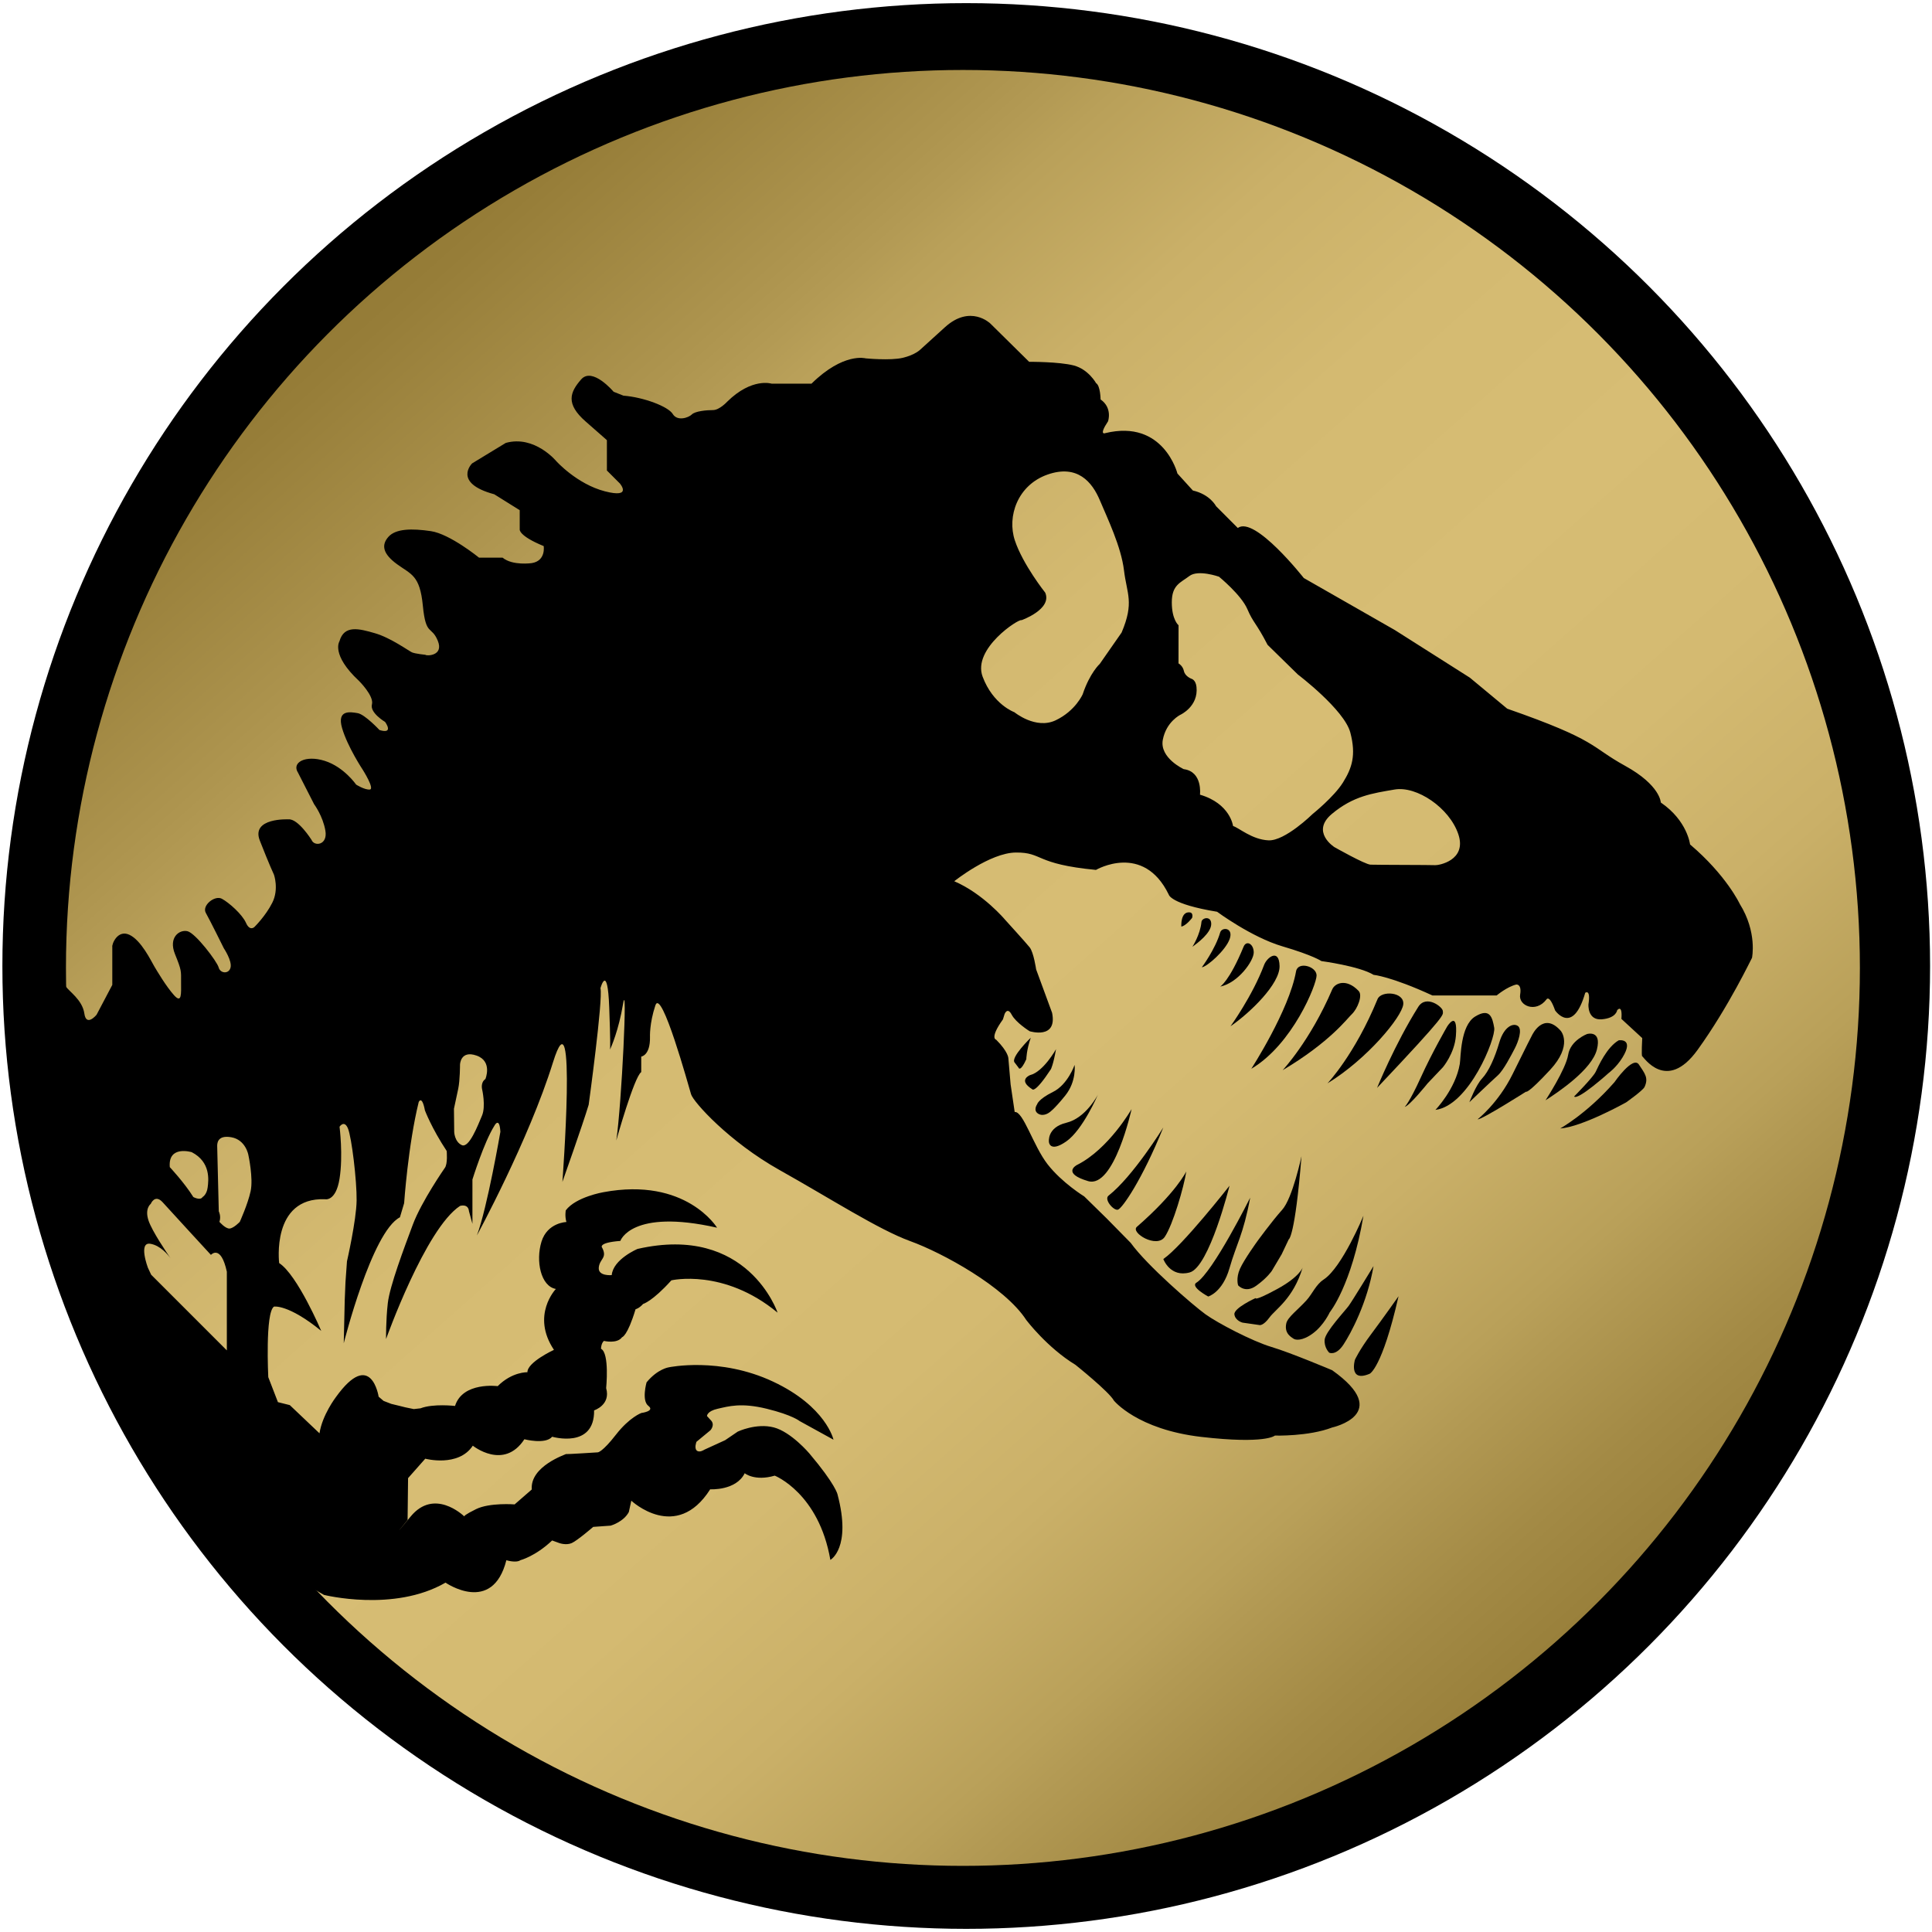 <?xml version="1.0" encoding="UTF-8" standalone="no"?>
<!DOCTYPE svg PUBLIC "-//W3C//DTD SVG 1.1//EN" "http://www.w3.org/Graphics/SVG/1.1/DTD/svg11.dtd">
<svg width="100%" height="100%" viewBox="0 0 1000 1000" version="1.1" xmlns="http://www.w3.org/2000/svg" xmlns:xlink="http://www.w3.org/1999/xlink" xml:space="preserve" xmlns:serif="http://www.serif.com/" style="fill-rule:evenodd;clip-rule:evenodd;stroke-linejoin:round;stroke-miterlimit:2;">
    <g transform="matrix(1,0,0,1,-1069,0)">
        <g id="R" transform="matrix(1,0,0,1,-0.444,0)">
            <rect x="1069.44" y="0" width="1000" height="1000" style="fill:none;"/>
            <g id="_-" serif:id=" " transform="matrix(0.98,0,0,0.979,1088.45,23.057)">
                <circle cx="490.934" cy="487.172" r="509.066"/>
            </g>
            <g transform="matrix(0.912,0,0,0.913,1120.12,56.206)">
                <circle cx="490.934" cy="487.172" r="509.066" style="fill:url(#_Linear1);"/>
            </g>
            <g transform="matrix(1,0,0,1,1069.44,0)">
                <path d="M240.335,784.908C240.259,784.75 240.507,784.026 246.413,781.123C253.465,777.657 266.375,778.673 266.375,778.673L275.246,770.951C274.286,758.867 292.913,752.79 292.913,752.63C292.913,752.79 309.463,751.73 309.463,751.73C309.463,751.73 311.774,751.643 318.817,742.588C325.86,733.533 331.981,731.353 331.981,731.353C331.981,731.353 339.191,730.43 335.586,727.663C331.981,724.896 334.664,715.506 334.664,715.506C340.449,708.463 346.234,707.708 346.234,707.708C346.234,707.708 372.478,702.174 400.063,715.087C427.648,727.999 431.421,745.187 431.421,745.187L413.897,735.545C413.897,735.545 410.208,732.443 396.877,729.173C383.545,725.903 377.089,727.915 371.472,729.173C365.854,730.43 365.938,732.946 365.938,732.946L367.699,734.874C370.466,737.389 367.699,740.324 367.699,740.324L360.488,746.277C360.488,746.277 359.23,749.547 360.656,750.805C362.081,752.062 364.513,750.385 364.513,750.385L375.329,745.439L381.869,740.995C381.869,740.995 391.427,736.467 400.482,738.815C409.537,741.162 418.967,752.345 418.967,752.345C432.572,768.461 433.497,773.48 433.497,773.48C440.894,801.352 429.796,807.399 429.796,807.399C423.826,772.82 401.014,763.793 401.014,763.793C390.561,766.831 385.468,762.542 385.468,762.542C381.001,771.655 367.6,770.861 367.6,770.861C350,798.567 326.771,776.758 326.771,776.758L325.484,782.638C322.746,787.792 316.072,789.67 316.072,789.67L307.053,790.314C307.053,790.314 298.839,797.401 295.94,798.689C293.041,799.978 289.498,798.689 289.498,798.689L285.787,797.346C277.11,805.566 269.388,807.543 269.388,807.543C267.104,809.137 262.101,807.568 262.101,807.568C254.877,836.021 230.609,819.167 230.609,819.167C203.913,834.623 167.674,825.513 167.674,825.513C21.701,743.549 32.845,508.282 34.14,510.611C35.435,512.94 42.659,517.431 43.657,524.584C44.655,531.737 49.978,525.25 49.978,525.25L58.129,509.779L58.129,490.15C57.797,488.82 60.791,481.001 66.946,483.829C73.101,486.657 78.257,497.47 79.755,500C81.252,502.53 85.909,510.445 90.068,515.102C94.227,519.76 93.728,514.104 93.728,508.282C93.728,502.46 94.06,502.46 90.567,493.81C87.074,485.16 92.896,481.001 97.055,481.999C101.213,482.997 112.359,497.636 113.19,500.776C114.022,503.916 118.514,504.29 119.345,500.776C120.177,497.262 115.852,490.816 115.852,490.816C115.852,490.816 108.699,476.343 106.537,472.517C104.374,468.691 111.194,463.202 114.854,465.198C118.514,467.194 125.334,473.183 127.33,477.674C129.326,482.166 131.655,479.837 131.655,479.837C131.655,479.837 137.477,474.181 140.97,467.194C144.464,460.208 141.802,452.722 141.802,452.722C141.802,452.722 139.64,448.231 134.483,435.073C129.809,423.149 149.288,424.095 149.288,424.095C154.278,423.595 161.265,434.741 161.265,434.741C162.596,438.234 169.749,437.569 168.418,429.917C167.087,422.265 162.596,416.276 162.596,416.276C157.439,406.129 154.278,399.974 154.278,399.974C150.785,394.651 158.104,390.659 168.085,393.819C178.066,396.98 184.337,406.109 184.337,406.109C184.337,406.109 188.791,408.927 191.427,408.654C194.063,408.381 187.791,398.473 187.791,398.473C187.791,398.473 179.883,386.566 177.066,376.86C174.248,367.153 181.429,368.497 185.155,369.133C188.882,369.77 196.427,377.859 196.427,377.859C204.153,380.223 199.335,373.678 199.335,373.678C199.335,373.678 191.336,368.952 192.518,364.589C193.7,360.225 185.792,352.408 185.792,352.408C171.157,338.774 175.702,331.933 175.702,331.933C178.156,323.298 185.883,325.389 194.063,327.752C202.244,330.115 211.606,336.933 213.242,337.66C214.879,338.387 220.241,338.932 220.241,338.932C220.514,339.569 229.877,339.66 226.604,331.661C223.332,323.662 220.423,329.479 218.878,313.572C217.333,297.665 212.879,297.393 205.516,292.03C198.154,286.667 197.245,282.122 201.062,277.85C204.88,273.578 213.242,273.469 223.059,274.923C232.876,276.377 247.965,288.648 247.965,288.648L260.145,288.648C265.326,292.921 275.234,291.466 275.234,291.466C282.688,290.285 281.415,282.649 281.415,282.649C268.326,277.286 269.009,274.033 269.009,274.033L269.009,264.073L255.833,255.838C234.03,249.956 244.383,239.838 244.383,239.838L261.794,229.251C276.695,225.094 287.918,238.674 287.918,238.674C287.918,238.674 298.581,250.552 313.095,254.303C327.609,258.053 320.838,250.24 320.838,250.24L314.136,243.538L314.136,227.844C314.136,227.844 313.65,227.358 303.164,218.191C292.678,209.024 294.969,203.052 300.803,196.385C306.636,189.718 317.609,202.774 317.609,202.774L322.678,204.788C333.234,205.621 345.873,210.413 348.234,214.302C350.595,218.191 356.399,216.217 358.097,214.52C359.794,212.823 365.639,212.257 369.034,212.257C372.428,212.257 376.388,207.92 376.388,207.92C389.21,195.286 399.393,198.585 399.393,198.585L420.033,198.585C436.639,182.248 448.039,185.479 448.039,185.479C448.039,185.479 460.786,186.736 467.249,185.21C473.711,183.684 476.404,180.901 476.404,180.901L489.061,169.412C502.256,157.383 512.579,167.437 512.579,167.437L532.686,187.275C532.686,187.275 548.125,187.185 555.755,189.16C563.385,191.134 567.334,198.315 567.334,198.315C569.578,199.662 569.668,206.753 569.668,206.753C575.951,211.151 573.528,218.063 573.528,218.063C568.411,225.783 572.181,224.167 572.181,224.167C602.342,216.896 609.433,245.082 609.433,245.082L617.422,253.879C626.398,255.943 629.424,261.996 629.424,261.996L640.686,273.283C649.405,266.806 674.842,299.183 674.842,299.183L721.925,326.088L760.788,350.751L780.148,366.82C827.414,383.304 822.796,386.282 841.131,396.374C859.465,406.466 859.633,415.381 859.633,415.381C873.426,424.8 874.771,437.079 874.771,437.079C893.61,453.058 900.503,467.869 900.503,467.869C909.669,482.564 906.837,495.78 906.837,495.78C906.732,495.78 894.908,520.893 878.69,543.39C862.471,565.886 850.543,546.738 850.019,546.738C849.496,546.738 850.019,537.321 850.019,537.321L839.242,527.38C839.87,519.428 837.045,522.881 837.045,522.881C837.045,522.881 836.626,526.962 829.092,527.59C821.558,528.218 822.186,519.847 822.186,519.847C823.442,511.58 820.512,513.882 820.512,513.882C814.025,536.275 804.921,522.986 804.921,522.986C801.887,514.406 800.422,517.335 800.422,517.335C794.876,524.555 785.878,520.474 786.819,514.824C787.761,509.174 784.831,509.592 784.831,509.592C780.018,510.743 774.681,515.243 774.681,515.243L741.407,515.243C720.061,505.407 710.958,504.57 710.958,504.57C703.634,500.07 683.962,497.455 683.962,497.455C683.962,497.455 679.777,494.525 663.767,489.816C647.758,485.107 629.97,471.923 629.97,471.923C605.694,467.947 604.943,463.029 604.943,463.029C591.778,435.929 567.274,450.264 567.274,450.264C535.396,447.223 539.964,441.16 525.838,441.265C512.376,441.365 493.924,456.123 493.924,456.123C508.991,462.611 520.187,476.004 520.187,476.004C520.187,476.004 530.86,487.723 532.953,490.339C535.046,492.955 536.301,501.745 536.301,501.745L544.568,524.241C547.393,538.263 532.953,533.763 532.953,533.763C532.953,533.763 525.838,529.369 523.64,525.183C521.443,520.998 519.978,524.869 519.978,524.869L519.121,527.63C512.01,537.55 515.617,538.149 515.617,538.149C521.93,544.461 521.93,547.735 521.93,547.735L523.099,561.296L525.203,575.558C529.645,575.09 534.789,593.094 542.271,602.68C549.753,612.266 561.209,619.28 561.209,619.28L572.9,630.737L585.258,643.313C593.802,655.169 617.69,675.745 623.967,680.278C630.244,684.812 648.204,694.228 658.143,697.192C668.082,700.156 689.529,709.223 689.529,709.223C721.438,731.891 689.529,738.865 689.529,738.865C677.323,743.573 659.887,743.05 659.887,743.05C659.887,743.05 655.179,747.584 621.875,743.748C588.571,739.912 576.539,724.916 576.539,724.916C574.098,720.383 556.662,706.433 556.662,706.433C542.015,697.541 531.204,683.242 531.204,683.242C520.045,665.98 487.612,648.369 471.222,642.441C454.832,636.512 429.723,620.296 403.568,605.649C377.413,591.003 358.93,570.427 357.709,566.417C356.489,562.406 342.365,510.968 339.227,520.384C336.088,529.8 336.437,536.775 336.437,536.775C336.611,546.365 331.903,546.888 331.903,546.888L331.903,554.909C328.241,557.35 319,590.305 319,590.305C321.79,571.299 324.928,505.04 322.487,519.687C320.232,533.217 316.34,541.986 315.76,543.244C315.865,542.5 315.982,538.803 315.338,521.43C314.466,497.891 310.805,511.491 310.805,511.491C312.2,517.245 304.702,571.822 304.702,571.822C301.563,582.284 291.101,611.752 291.101,611.752C291.101,611.752 298.773,509.573 286.219,549.899C273.665,590.225 246.838,639.47 246.838,639.47C252.217,625.253 259.006,585.803 259.006,585.803C258.493,577.478 255.803,582.852 255.803,582.852C250.552,591.172 244.532,610.518 244.532,610.518L244.532,633.445L242.739,626.913C242.355,622.814 238.128,624.177 238.128,624.177C220.196,635.916 199.831,693.086 199.831,693.086C199.831,693.086 199.703,683.48 200.728,674.514C201.752,665.548 209.181,645.952 213.664,633.912C218.147,621.872 230.187,604.581 230.187,604.581C231.852,602.531 231.211,595.743 231.211,595.743C223.398,583.959 219.94,574.737 219.94,574.737C218.403,566.668 216.738,570.382 216.738,570.382C211.23,592.668 209.181,622.768 209.181,622.768L207.004,630.069C192.402,637.625 177.929,695.263 177.929,695.263L178.441,672.848L178.825,663.626L179.594,652.867C179.594,652.867 184.461,631.606 184.589,621.359C184.717,611.112 182.027,588.698 180.106,584.087C178.185,579.476 175.751,583.19 175.751,583.19C175.751,583.19 177.673,598.048 175.751,610.088C173.83,622.127 168.194,620.718 168.194,620.718C140.272,619.694 144.499,653.764 144.499,653.764C153.977,659.912 166.273,688.859 166.273,688.859C149.11,674.898 141.809,676.307 141.809,676.307C137.198,679.381 138.863,712.81 138.863,712.81L143.859,725.747L150.007,727.284L165.377,741.885C166.786,732.407 173.83,723.185 173.83,723.185C192.146,697.697 195.989,722.929 195.989,722.929L198.55,725.106L202.521,726.643L206.748,727.668L209.822,728.437L214.176,729.333L217.635,728.949C224.295,726.387 235.525,727.72 235.525,727.72C239.495,715.065 257.61,717.464 257.61,717.464C265.137,709.936 272.995,710.267 272.995,710.267C272.912,705.056 286.726,698.681 286.726,698.681C274.732,680.727 287.718,667.167 287.718,667.167C279.86,665.761 277.213,652.609 280.274,642.684C283.334,632.758 293.177,632.51 293.177,632.51C292.268,629.449 292.847,626.471 292.847,626.471C298.058,619.523 312.283,617.088 312.283,617.088C355.142,609.081 371.155,635.456 371.155,635.456C326.726,625.408 321.097,642.295 321.097,642.295C308.942,643.23 311.719,645.876 311.719,645.876C314.444,651.24 310.357,651.496 309.931,656.093C309.505,660.691 316.63,659.995 316.63,659.995C317.379,651.763 329.977,646.447 329.977,646.447C387.103,633.392 402.471,679.415 402.471,679.415C374.6,656.339 347.507,662.702 347.507,662.702C337.612,673.678 332.873,674.925 332.873,674.925C330.794,677.253 328.964,677.669 328.964,677.669C324.724,691.722 321.98,692.137 321.98,692.137C319.402,695.713 312.583,694.05 312.583,694.05C311.087,695.38 311.087,698.124 311.087,698.124C315.577,700.37 313.748,718.497 313.748,718.497C316.242,727.228 307.511,730.011 307.511,730.011C307.761,750.09 285.809,743.648 285.809,743.648C282.316,747.806 271.423,744.957 271.423,744.957C260.78,761.233 244.731,748.283 244.731,748.283C237.248,759.592 220.118,755.018 220.118,755.018L211.221,765.08L210.972,786.699C210.972,786.699 200.136,799.95 212.602,784.889C224.691,770.283 239.453,784.061 240.335,784.908C240.349,784.939 240.376,784.948 240.376,784.948C240.376,784.948 240.362,784.935 240.335,784.908ZM88.271,651.262C88.511,651.593 88.638,651.788 88.638,651.788C88.638,651.788 88.506,651.602 88.271,651.262C87.077,649.615 83.066,644.621 77.803,643.775C71.483,642.76 76.562,656.19 76.562,656.19L78.255,659.801L117.416,698.963L117.416,658.221C114.256,643.775 109.178,649.531 109.178,649.531C109.178,649.531 88.299,626.847 84.236,622.332C80.173,617.818 78.029,623.122 78.029,623.122C78.029,623.122 74.756,625.492 76.9,631.812C78.794,637.393 86.496,648.695 88.271,651.262ZM610.019,323.638L609.998,343.384C609.998,343.384 612.194,344.52 612.795,347.325C613.396,350.129 616.701,351.331 616.701,351.331C616.701,351.331 618.905,351.832 619.305,355.537C620.402,365.678 610.992,369.96 610.992,369.96C610.992,369.96 603.681,373.466 601.878,382.881C600.075,392.295 612.695,398.105 612.695,398.105C622.61,399.407 621.108,411.325 621.108,411.325C636.833,415.933 638.235,427.551 638.235,427.551C641.14,428.352 647.95,434.562 656.564,434.963C665.178,435.363 679.4,421.341 679.4,421.341C679.4,421.341 690.518,412.427 695.125,405.015C699.732,397.604 702.036,390.993 698.931,379.175C695.826,367.356 671.788,349.127 671.788,349.127L656.094,333.761C650.16,322.242 648.764,322.591 645.622,315.261C642.481,307.931 630.962,298.506 630.962,298.506C630.962,298.506 620.141,294.667 615.604,298.157C611.066,301.648 606.528,302.695 606.528,311.77C606.528,320.846 610.019,323.638 610.019,323.638ZM112.426,593.402L113.249,626.995C113.249,626.995 114.567,629.465 113.578,632.43C113.578,632.43 116.707,636.052 118.848,635.888C120.989,635.723 124.118,632.43 124.118,632.43C124.118,632.43 128.235,623.372 129.717,616.621C131.199,609.869 128.564,597.848 128.564,597.848C128.564,597.848 127.246,589.944 119.671,588.626C112.096,587.309 112.426,592.414 112.426,593.402ZM541.018,306.767C544.701,315.361 528.739,321.009 528.739,321.009C527.512,320.027 503.201,335.743 508.603,350.231C514.006,364.72 525.056,368.649 525.056,368.649C525.056,368.649 536.106,377.735 546.42,372.823C556.734,367.912 560.417,359.317 560.417,359.317C564.101,348.267 569.257,343.601 569.257,343.601L580.553,327.394C587.183,311.678 583.254,307.503 581.781,295.225C580.308,282.947 573.186,268.213 569.257,258.882C565.328,249.55 557.716,240.219 542.245,245.621C526.775,251.024 521.127,267.231 525.301,279.755C529.476,292.279 541.018,306.767 541.018,306.767ZM238.106,551.076C238.106,551.076 238.106,559.115 237.191,563.493C236.276,567.872 234.969,573.884 234.969,573.884L235.1,585.844C235.1,585.844 235.23,590.948 239.021,592.706C242.811,594.463 247.386,582.373 249.477,577.471C251.568,572.57 249.543,563.813 249.543,563.813C249.543,563.813 248.628,560.284 251.242,558.519C251.242,558.519 255.097,549.305 246.667,546.364C238.237,543.423 238.106,551.076 238.106,551.076ZM87.889,604.106C87.889,604.106 95.464,612.175 100.075,619.585C100.075,619.585 103.698,621.561 104.851,619.585C104.851,619.585 106.992,618.432 107.486,614.645C107.98,610.857 109.132,601.471 99.252,596.366C99.252,596.366 86.901,592.578 87.889,604.106ZM690.711,438.482C690.711,438.482 706.478,447.416 709.368,447.547C712.259,447.679 741.296,447.679 742.872,447.81C744.449,447.942 759.427,445.445 754.829,431.781C750.23,418.116 733.281,406.685 721.85,408.656C710.419,410.627 700.565,411.941 689.397,421.27C678.229,430.598 690.711,438.482 690.711,438.482Z"/>
            </g>
            <g id="Teeth" transform="matrix(1,0,0,1,1069.44,0)">
                <path d="M546.599,543.05C546.599,543.05 540.087,554.751 533.171,556.478C533.171,556.478 526.604,558.975 534.298,563.801C534.298,563.801 535.557,566.212 543.95,553.412C543.95,553.412 545.191,551.084 546.599,543.05Z"/>
                <path d="M533.529,537.115C533.529,537.115 523.037,547.257 525.135,549.915C527.233,552.573 527.373,552.922 527.373,552.922C527.373,552.922 528.353,554.601 531.22,548.236C531.22,548.236 531.29,543.55 533.529,537.115Z"/>
                <path d="M556.218,551.188C556.218,551.188 552.741,561.365 545.023,565.182C537.305,568.998 536.797,571.627 536.797,571.627C536.797,571.627 534.591,574.765 537.39,576.461C540.189,578.158 543.157,575.783 543.157,575.783C543.157,575.783 545.447,574.426 551.384,567.047C557.321,559.669 556.218,551.188 556.218,551.188Z"/>
                <path d="M568.288,566.571C568.288,566.571 562.112,578.702 551.967,581.128C541.822,583.554 542.925,591.052 542.925,591.052C542.925,591.052 543.255,596.787 551.857,590.832C560.458,584.877 568.288,566.571 568.288,566.571Z"/>
                <path d="M585.711,574.07C585.711,574.07 573.849,594.778 557.481,602.962C556.819,603.293 549.762,607.373 563.215,611.343C576.669,615.313 585.711,574.07 585.711,574.07Z"/>
                <path d="M602.142,583.554C602.142,583.554 586.463,608.933 573.801,618.842C571.265,620.827 576.448,626.781 578.654,626.12C580.859,625.458 591.148,610.717 602.142,583.554Z"/>
                <path d="M614.018,606.345C614.018,606.345 608.82,617.261 588.434,635.017C585.016,637.994 598.69,646.375 602.88,640.2C607.071,634.024 612.805,614.395 614.018,606.345Z"/>
                <path d="M636.404,613.734C636.404,613.734 611.978,644.938 602.142,651.668C602.142,651.668 605.637,661.372 615.782,658.616C625.928,655.859 636.404,613.734 636.404,613.734Z"/>
                <path d="M647.1,619.909C647.1,619.909 627.802,658.622 619.273,663.909C615.893,666.004 625.376,671.077 625.376,671.077C625.376,671.077 632.77,669.052 636.404,656.361C640.038,643.669 643.497,639.22 647.1,619.909Z"/>
                <path d="M673.657,598.438C673.657,598.438 669.067,620.149 663.666,626.171C658.265,632.192 650.839,642.415 650.839,642.415C650.839,642.415 643.953,651.905 641.793,656.766C639.633,661.626 640.848,665.272 640.848,665.272C640.848,665.272 644.493,669.592 650.164,665.542C655.835,661.491 658.265,657.846 658.265,657.846L663.396,649.205L667.041,641.509C667.041,641.509 670.282,640.573 673.657,598.438Z"/>
                <path d="M674.286,655.997C674.286,655.997 672.872,660.795 660.928,667.275C648.985,673.755 649.928,671.869 649.928,671.869C649.928,671.869 638.456,677.055 638.928,680.355C639.399,683.655 643.171,684.598 643.171,684.598L651.971,685.855C651.971,685.855 653.865,686.327 657.082,681.926C660.3,677.526 669.414,672.183 674.286,655.997Z"/>
                <path d="M705.716,629.282C705.716,629.282 694.715,655.997 685.129,662.283C681.074,664.942 679.416,669.516 676.219,673.057C671.857,677.886 666.525,681.739 665.8,684.912C664.543,690.412 668.729,692.256 669.543,692.906C670.357,693.555 673.972,694.341 679.629,690.098C685.286,685.855 688.272,679.255 688.272,679.255C688.272,679.255 699.587,665.445 705.716,629.282Z"/>
                <path d="M710.932,655.331C710.932,655.331 699.997,673.278 698.095,675.893C696.194,678.507 685.997,689.319 685.641,693.422C685.284,697.524 687.993,700.139 687.993,700.139C687.993,700.139 691.439,701.922 695.362,695.979C699.284,690.036 707.723,674.229 710.932,655.331Z"/>
                <path d="M723.887,670.933C723.887,670.933 715.805,682.43 709.743,690.512C703.682,698.594 701.304,703.824 701.304,703.824C701.304,703.824 697.858,715.709 708.911,711.074C708.911,711.074 715.329,708.508 723.887,670.933Z"/>
                <path d="M611.455,479.613C611.455,479.613 610.925,471.759 615.772,472.243C617.877,472.454 617.035,475.086 617.035,475.086C617.035,475.086 614.193,478.981 611.455,479.613Z"/>
                <path d="M617.201,490.036C617.201,490.036 621.248,483.808 621.878,477.192C622.089,474.981 627.037,473.823 626.931,478.35C626.826,482.877 620,488.035 617.201,490.036Z"/>
                <path d="M622.067,500.669C622.067,500.669 629.071,491.288 631.564,482.64C632.406,479.718 638.512,480.034 636.512,485.93C634.511,491.825 624.678,500.458 622.067,500.669Z"/>
                <path d="M631.564,510.67C631.564,510.67 636.286,507.971 643.671,490.036C645.145,486.456 648.935,488.562 648.935,492.984C648.935,497.405 640.828,508.775 631.564,510.67Z"/>
                <path d="M636.912,531.2C636.912,531.2 648.312,515.447 654.304,499.446C655.778,495.51 662.095,490.698 662.305,500C662.516,509.302 646.998,524.252 636.912,531.2Z"/>
                <path d="M647.671,553.203C647.671,553.203 667.265,522.954 670.833,502.775C671.78,497.416 681.466,500.153 681.466,504.891C681.466,509.628 669.043,540.582 647.671,553.203Z"/>
                <path d="M663.893,553.938C663.893,553.938 678.175,538.755 689.574,512.094C690.988,508.788 696.929,506.298 703.239,512.919C705.477,515.267 702.532,522.217 699.823,524.809C697.113,527.401 688.396,539.362 663.893,553.938Z"/>
                <path d="M687.1,560.739C687.1,560.739 701.204,545.946 713.017,517.152C714.902,512.558 727.035,513.382 726.329,519.861C725.622,526.34 707.716,548.149 687.1,560.739Z"/>
                <path d="M712.781,563.08C712.781,563.08 721.961,540.446 734.104,521.142C738.227,514.588 746.944,521.303 746.826,523.423C746.709,525.544 750.161,523.536 712.781,563.08Z"/>
                <path d="M727.081,572.95C727.081,572.95 729.521,570.684 735.447,557.612C741.373,544.54 749.042,531.348 749.042,531.348C749.042,531.348 754.648,522.202 753.573,536.174C752.876,545.237 746.865,552.383 746.865,552.383L738.933,560.739C738.933,560.739 729.869,572.079 727.081,572.95Z"/>
                <path d="M742.973,574.479C742.973,574.479 753.386,563.754 755.593,550.679C756.149,547.385 755.835,530.873 763.521,526.167C771.207,521.461 772.462,526.638 773.403,531.971C774.344,537.304 760.384,572.283 742.973,574.479Z"/>
                <path d="M760.541,570.557C760.541,570.557 763.88,561.663 767.128,558.218C770.579,554.558 773.716,547.499 776.069,539.5C778.422,531.5 783.128,529.304 785.637,531.029C788.147,532.755 785.794,539.343 784.069,542.637C782.343,545.931 778.265,553.93 775.285,556.597C772.305,559.264 759.913,571.028 760.541,570.557Z"/>
                <path d="M764.787,579.373C764.787,579.373 775.53,571.017 782.958,555.897C790.385,540.777 792.905,536.003 792.905,536.003C792.905,536.003 798.741,523.138 807.892,533.615C807.892,533.615 814.258,540.91 802.322,553.775C790.385,566.64 789.854,565.049 789.854,565.049C789.854,565.049 766.909,579.638 764.787,579.373Z"/>
                <path d="M799.96,569.51C799.96,569.51 810.487,553.448 811.681,545.96C812.875,538.471 821.448,535.216 821.448,535.216C821.448,535.216 829.154,532.937 826.549,543.247C823.944,553.556 806.906,565.06 799.96,569.51Z"/>
                <path d="M814.757,567.544C814.757,567.544 824.539,557.681 825.949,554.735C827.36,551.788 831.65,542.053 837.836,538.471C837.836,538.471 846.113,537.125 839.758,547.424C836.611,552.525 832.626,555.401 832.626,555.401C832.626,555.401 816.71,569.715 814.757,567.544Z"/>
                <path d="M807.552,584.097C807.552,584.097 821.274,576.53 835.601,560.185C835.601,560.185 845.177,546.302 848.285,550.993C851.392,555.685 853.399,557.939 851.209,562.631C850.356,564.458 841.643,570.612 841.643,570.612C841.643,570.612 818.914,583.325 807.552,584.097Z"/>
            </g>
        </g>
    </g>
    <defs>
        <linearGradient id="_Linear1" x1="0" y1="0" x2="1" y2="0" gradientUnits="userSpaceOnUse" gradientTransform="matrix(780.831,876.798,-878.132,780.831,127.899,50.931)"><stop offset="0" style="stop-color:rgb(141,116,47);stop-opacity:1"/><stop offset="0.07" style="stop-color:rgb(150,125,56);stop-opacity:1"/><stop offset="0.18" style="stop-color:rgb(174,149,79);stop-opacity:1"/><stop offset="0.2" style="stop-color:rgb(179,154,84);stop-opacity:1"/><stop offset="0.22" style="stop-color:rgb(185,160,89);stop-opacity:1"/><stop offset="0.3" style="stop-color:rgb(202,176,104);stop-opacity:1"/><stop offset="0.39" style="stop-color:rgb(212,186,113);stop-opacity:1"/><stop offset="0.5" style="stop-color:rgb(215,189,116);stop-opacity:1"/><stop offset="0.61" style="stop-color:rgb(212,186,113);stop-opacity:1"/><stop offset="0.7" style="stop-color:rgb(202,176,104);stop-opacity:1"/><stop offset="0.78" style="stop-color:rgb(185,160,89);stop-opacity:1"/><stop offset="0.8" style="stop-color:rgb(179,154,84);stop-opacity:1"/><stop offset="0.86" style="stop-color:rgb(163,138,69);stop-opacity:1"/><stop offset="0.94" style="stop-color:rgb(147,122,53);stop-opacity:1"/><stop offset="1" style="stop-color:rgb(141,116,47);stop-opacity:1"/></linearGradient>
    </defs>
</svg>
